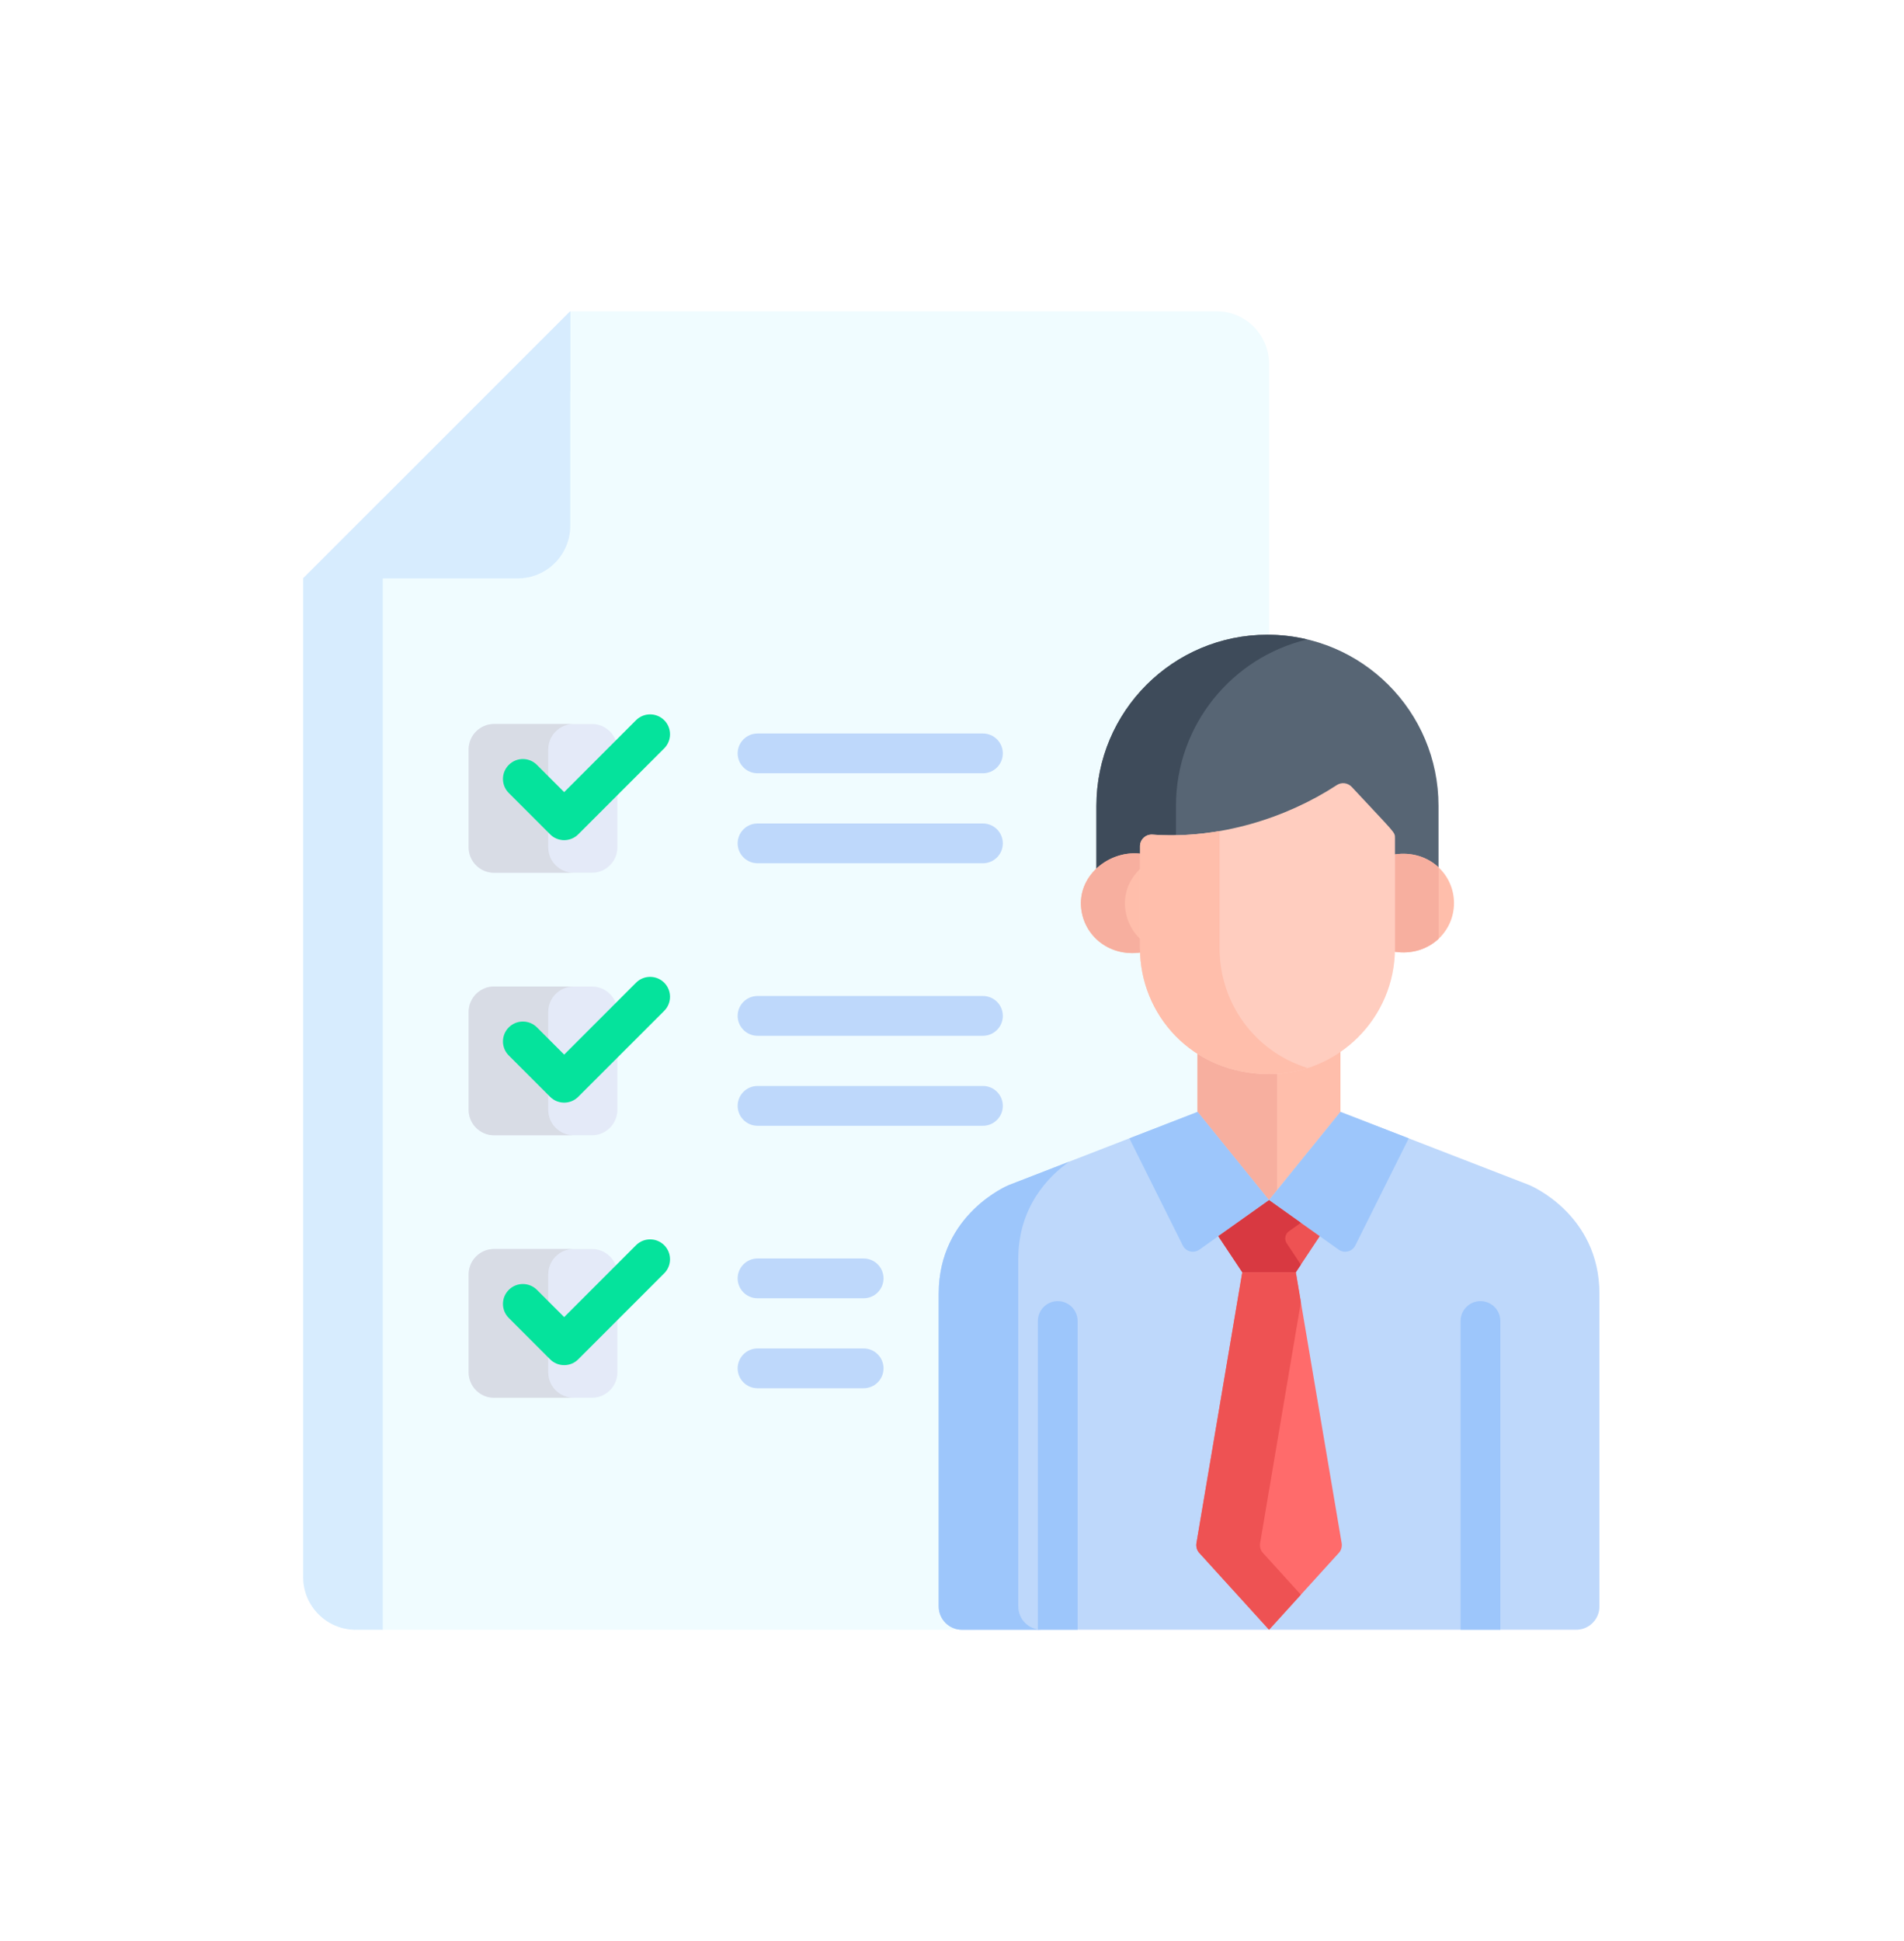 <svg width="52" height="53" viewBox="0 0 52 53" fill="none" xmlns="http://www.w3.org/2000/svg">
<g filter="url(#filter0_d_1997_3154)">
<path d="M26.073 39.864C26.073 38.272 26.073 33.292 26.073 31.322C26.073 29.145 27.982 28.36 27.982 28.36L33.141 26.36V24.774H33.141C32.179 24.16 31.599 23.105 31.572 21.979C30.665 22.117 29.957 21.461 29.957 20.658C29.957 20.289 30.124 19.964 30.38 19.727V18.003C30.38 15.93 32.037 13.766 34.617 13.766C34.631 13.766 34.646 13.767 34.66 13.767V5.935C34.66 5.143 34.018 4.5 33.225 4.5H15.574L8.281 11.793V39.065C8.281 39.857 8.924 40.5 9.717 40.5H26.709C26.357 40.5 26.073 40.215 26.073 39.864Z" fill="#F0FCFF"/>
<path d="M10.454 9.62L8.281 11.793V39.065C8.281 39.857 8.924 40.5 9.717 40.5H10.454V9.62Z" fill="#D7ECFE"/>
<path d="M8.281 11.793H14.139C14.932 11.793 15.574 11.151 15.574 10.358V4.5L8.281 11.793Z" fill="#D7ECFE"/>
<path d="M15.574 4.5L8.281 11.793H10.454L15.574 6.673V4.5Z" fill="#D7ECFE"/>
<path d="M34.615 13.331C32.036 13.331 29.944 15.423 29.944 18.003V19.904C30.256 19.614 30.759 19.457 31.193 19.515V19.282C31.193 19.097 31.351 18.951 31.534 18.965C33.34 19.095 35.119 18.521 36.509 17.613C36.639 17.528 36.811 17.549 36.916 17.662C38.104 18.939 38.038 18.89 38.038 19.057V19.514C38.514 19.443 38.994 19.59 39.287 19.862V18.003C39.287 15.422 37.196 13.331 34.615 13.331Z" fill="#576574"/>
<path d="M32.117 18.003C32.117 15.797 33.647 13.95 35.702 13.46C35.353 13.377 34.99 13.331 34.615 13.331C32.036 13.331 29.944 15.422 29.944 18.003V19.904C30.256 19.614 30.759 19.457 31.193 19.515V19.282C31.193 19.097 31.351 18.951 31.534 18.965C31.729 18.979 31.924 18.984 32.117 18.982V18.003Z" fill="#3E4B5A"/>
<path d="M38.088 19.33V21.904C38.088 21.932 38.087 21.959 38.086 21.987C38.997 22.125 39.71 21.467 39.71 20.659C39.71 19.849 38.996 19.194 38.088 19.33Z" fill="#FFBEAB"/>
<path d="M31.166 21.921V19.313C30.362 19.205 29.521 19.822 29.521 20.659C29.521 21.477 30.243 22.145 31.168 22.005C31.167 21.977 31.166 21.949 31.166 21.921Z" fill="#FFBEAB"/>
<path d="M39.289 19.684C38.995 19.407 38.569 19.258 38.088 19.33V21.904C38.088 21.932 38.087 21.959 38.086 21.987C38.568 22.06 38.995 21.91 39.289 21.633V19.684Z" fill="#F7AF9F"/>
<path d="M31.166 21.662C30.89 21.411 30.723 21.052 30.723 20.659C30.723 20.276 30.899 19.94 31.166 19.698V19.312C30.362 19.205 29.521 19.822 29.521 20.659C29.521 21.477 30.243 22.145 31.168 22.005C31.167 21.977 31.166 21.949 31.166 21.921V21.662Z" fill="#F7AF9F"/>
<path d="M34.665 25.211C33.911 25.211 33.248 25.003 32.705 24.657V26.478L34.657 28.887L36.609 26.478V24.605C36.056 24.987 35.387 25.211 34.665 25.211Z" fill="#FFBEAB"/>
<path d="M34.878 25.204C34.808 25.208 34.737 25.211 34.666 25.211C33.911 25.211 33.248 25.004 32.705 24.657V26.478L34.657 28.887L34.878 28.614V25.204Z" fill="#F7AF9F"/>
<path d="M41.772 28.36L36.609 26.36L34.657 28.77L32.705 26.36L27.547 28.36C27.547 28.36 25.637 29.145 25.637 31.322V39.864C25.637 40.215 25.922 40.5 26.273 40.5H43.046C43.397 40.5 43.682 40.215 43.682 39.864C43.682 38.272 43.682 33.292 43.682 31.322C43.682 29.145 41.772 28.36 41.772 28.36Z" fill="#BED8FB"/>
<path d="M27.81 39.864C27.81 38.272 27.81 32.351 27.81 30.381C27.81 28.948 28.637 28.118 29.203 27.718L27.547 28.36C27.547 28.36 25.637 29.145 25.637 31.322V39.864C25.637 40.215 25.922 40.5 26.273 40.5H28.446C28.095 40.5 27.81 40.215 27.81 39.864Z" fill="#9DC6FB"/>
<path d="M37.014 30.008L38.474 27.082L36.609 26.36L34.657 28.77L36.56 30.121C36.714 30.231 36.929 30.177 37.014 30.008Z" fill="#9DC6FB"/>
<path d="M32.303 30.008L30.844 27.082L32.708 26.36L34.66 28.77L32.757 30.121C32.603 30.231 32.388 30.177 32.303 30.008Z" fill="#9DC6FB"/>
<path d="M34.66 28.771V28.77L34.659 28.77L34.658 28.77V28.771L33.273 29.754L33.928 30.739H35.39L36.044 29.754L34.66 28.771Z" fill="#EE5253"/>
<path d="M36.643 38.141L35.39 30.739H33.928L32.675 38.141C32.662 38.236 32.69 38.333 32.75 38.398L34.658 40.498V40.5L34.659 40.499L34.66 40.5V40.498L36.568 38.398C36.628 38.333 36.656 38.236 36.643 38.141Z" fill="#FF6B6B"/>
<path d="M35.201 29.62L35.528 29.388L34.66 28.771V28.77L34.659 28.77L34.658 28.77V28.771L33.273 29.754L33.928 30.739H35.39L35.528 30.531L35.141 29.948C35.069 29.84 35.096 29.695 35.201 29.62Z" fill="#D83941"/>
<path d="M34.414 38.141L35.528 31.556L35.39 30.739H33.928L32.675 38.141C32.662 38.236 32.69 38.333 32.75 38.398L34.658 40.498V40.5L34.659 40.499L34.66 40.5V40.498L35.528 39.543L34.488 38.398C34.428 38.333 34.401 38.236 34.414 38.141Z" fill="#EE5253"/>
<path d="M36.917 17.486C36.811 17.373 36.639 17.352 36.51 17.436C35.12 18.345 33.282 18.918 31.476 18.789C31.293 18.775 31.135 18.921 31.135 19.106V21.896C31.135 23.69 32.54 25.328 34.666 25.328C36.558 25.328 38.098 23.789 38.098 21.896V18.881C38.098 18.714 38.105 18.763 36.917 17.486Z" fill="#FFCDBF"/>
<path d="M33.308 21.897V18.692C32.706 18.796 32.089 18.833 31.476 18.789C31.293 18.775 31.135 18.921 31.135 19.106V21.897C31.135 23.69 32.54 25.328 34.666 25.328C35.032 25.328 35.385 25.27 35.717 25.163C34.233 24.704 33.308 23.352 33.308 21.897Z" fill="#FFBEAB"/>
<path d="M29.431 40.5V32.071C29.431 31.771 29.188 31.527 28.888 31.527C28.588 31.527 28.345 31.77 28.345 32.071V40.5H29.431Z" fill="#9DC6FB"/>
<path d="M40.976 40.5V32.071C40.976 31.771 40.733 31.527 40.433 31.527C40.133 31.527 39.89 31.77 39.89 32.071V40.5H40.976Z" fill="#9DC6FB"/>
<path d="M16.169 15.769H13.491C13.111 15.769 12.8 16.081 12.8 16.461V19.139C12.8 19.519 13.111 19.83 13.491 19.83H16.169C16.55 19.83 16.861 19.519 16.861 19.139V16.461C16.861 16.081 16.55 15.769 16.169 15.769Z" fill="#E4EAF8"/>
<path d="M16.169 22.937H13.491C13.111 22.937 12.8 23.248 12.8 23.628V26.306C12.8 26.686 13.111 26.998 13.491 26.998H16.169C16.55 26.998 16.861 26.686 16.861 26.306V23.628C16.861 23.248 16.55 22.937 16.169 22.937Z" fill="#E4EAF8"/>
<path d="M16.169 30.104H13.491C13.111 30.104 12.8 30.415 12.8 30.795V33.473C12.8 33.854 13.111 34.165 13.491 34.165H16.169C16.55 34.165 16.861 33.854 16.861 33.473V30.795C16.861 30.415 16.55 30.104 16.169 30.104Z" fill="#E4EAF8"/>
<path d="M14.973 19.139V16.461C14.973 16.081 15.284 15.769 15.665 15.769H13.491C13.111 15.769 12.8 16.081 12.8 16.461V19.139C12.8 19.519 13.111 19.83 13.491 19.83H15.665C15.284 19.83 14.973 19.519 14.973 19.139Z" fill="#D8DCE5"/>
<path d="M14.973 26.306V23.628C14.973 23.248 15.284 22.937 15.665 22.937H13.491C13.111 22.937 12.8 23.248 12.8 23.628V26.306C12.8 26.686 13.111 26.998 13.491 26.998H15.665C15.284 26.998 14.973 26.686 14.973 26.306Z" fill="#D8DCE5"/>
<path d="M14.973 33.473V30.795C14.973 30.415 15.284 30.104 15.665 30.104H13.491C13.111 30.104 12.8 30.415 12.8 30.795V33.473C12.8 33.854 13.111 34.165 13.491 34.165H15.665C15.284 34.165 14.973 33.854 14.973 33.473Z" fill="#D8DCE5"/>
<path d="M26.845 17.114H20.69C20.39 17.114 20.146 16.871 20.146 16.571C20.146 16.271 20.39 16.028 20.69 16.028H26.845C27.145 16.028 27.388 16.271 27.388 16.571C27.388 16.871 27.145 17.114 26.845 17.114Z" fill="#BED8FB"/>
<path d="M26.845 19.571H20.69C20.39 19.571 20.146 19.328 20.146 19.028C20.146 18.728 20.39 18.485 20.69 18.485H26.845C27.145 18.485 27.388 18.728 27.388 19.028C27.388 19.328 27.145 19.571 26.845 19.571Z" fill="#BED8FB"/>
<path d="M26.845 24.282H20.69C20.39 24.282 20.146 24.038 20.146 23.738C20.146 23.438 20.39 23.195 20.69 23.195H26.845C27.145 23.195 27.388 23.438 27.388 23.738C27.388 24.038 27.145 24.282 26.845 24.282Z" fill="#BED8FB"/>
<path d="M26.845 26.739H20.69C20.39 26.739 20.146 26.495 20.146 26.195C20.146 25.895 20.39 25.652 20.69 25.652H26.845C27.145 25.652 27.388 25.895 27.388 26.195C27.388 26.495 27.145 26.739 26.845 26.739Z" fill="#BED8FB"/>
<path d="M23.586 31.449H20.69C20.39 31.449 20.146 31.206 20.146 30.906C20.146 30.606 20.39 30.362 20.69 30.362H23.586C23.886 30.362 24.13 30.606 24.13 30.906C24.13 31.206 23.886 31.449 23.586 31.449Z" fill="#BED8FB"/>
<path d="M23.586 33.906H20.69C20.39 33.906 20.146 33.663 20.146 33.363C20.146 33.063 20.39 32.819 20.69 32.819H23.586C23.886 32.819 24.13 33.062 24.13 33.363C24.13 33.663 23.886 33.906 23.586 33.906Z" fill="#BED8FB"/>
<path d="M15.408 18.94C15.269 18.94 15.13 18.887 15.024 18.781L13.896 17.653C13.683 17.441 13.683 17.097 13.896 16.885C14.108 16.672 14.452 16.672 14.664 16.885L15.408 17.629L17.371 15.665C17.583 15.453 17.927 15.453 18.14 15.665C18.352 15.877 18.352 16.221 18.14 16.434L15.792 18.781C15.686 18.887 15.547 18.94 15.408 18.94Z" fill="#05E39C"/>
<path d="M15.408 26.107C15.269 26.107 15.13 26.054 15.024 25.948L13.896 24.82C13.683 24.608 13.683 24.264 13.896 24.052C14.108 23.84 14.452 23.84 14.664 24.052L15.408 24.796L17.371 22.832C17.583 22.62 17.927 22.62 18.14 22.832C18.352 23.045 18.352 23.389 18.14 23.601L15.792 25.948C15.686 26.054 15.547 26.107 15.408 26.107Z" fill="#05E39C"/>
<path d="M15.408 33.275C15.264 33.275 15.126 33.218 15.024 33.116L13.896 31.987C13.683 31.775 13.683 31.431 13.896 31.219C14.108 31.007 14.452 31.007 14.664 31.219L15.408 31.963L17.371 30C17.583 29.788 17.927 29.788 18.14 30C18.352 30.212 18.352 30.556 18.14 30.768L15.792 33.116C15.69 33.218 15.552 33.275 15.408 33.275Z" fill="#05E39C"/>
</g>
<defs>
<filter id="filter0_d_1997_3154" x="0" y="0.5" width="52" height="52" filterUnits="userSpaceOnUse" color-interpolation-filters="sRGB">
<feFlood flood-opacity="0" result="BackgroundImageFix"/>
<feColorMatrix in="SourceAlpha" type="matrix" values="0 0 0 0 0 0 0 0 0 0 0 0 0 0 0 0 0 0 127 0" result="hardAlpha"/>
<feOffset dy="4"/>
<feGaussianBlur stdDeviation="4"/>
<feComposite in2="hardAlpha" operator="out"/>
<feColorMatrix type="matrix" values="0 0 0 0 0 0 0 0 0 0 0 0 0 0 0 0 0 0 0.04 0"/>
<feBlend mode="normal" in2="BackgroundImageFix" result="effect1_dropShadow_1997_3154"/>
<feBlend mode="normal" in="SourceGraphic" in2="effect1_dropShadow_1997_3154" result="shape"/>
</filter>
</defs>
</svg>
